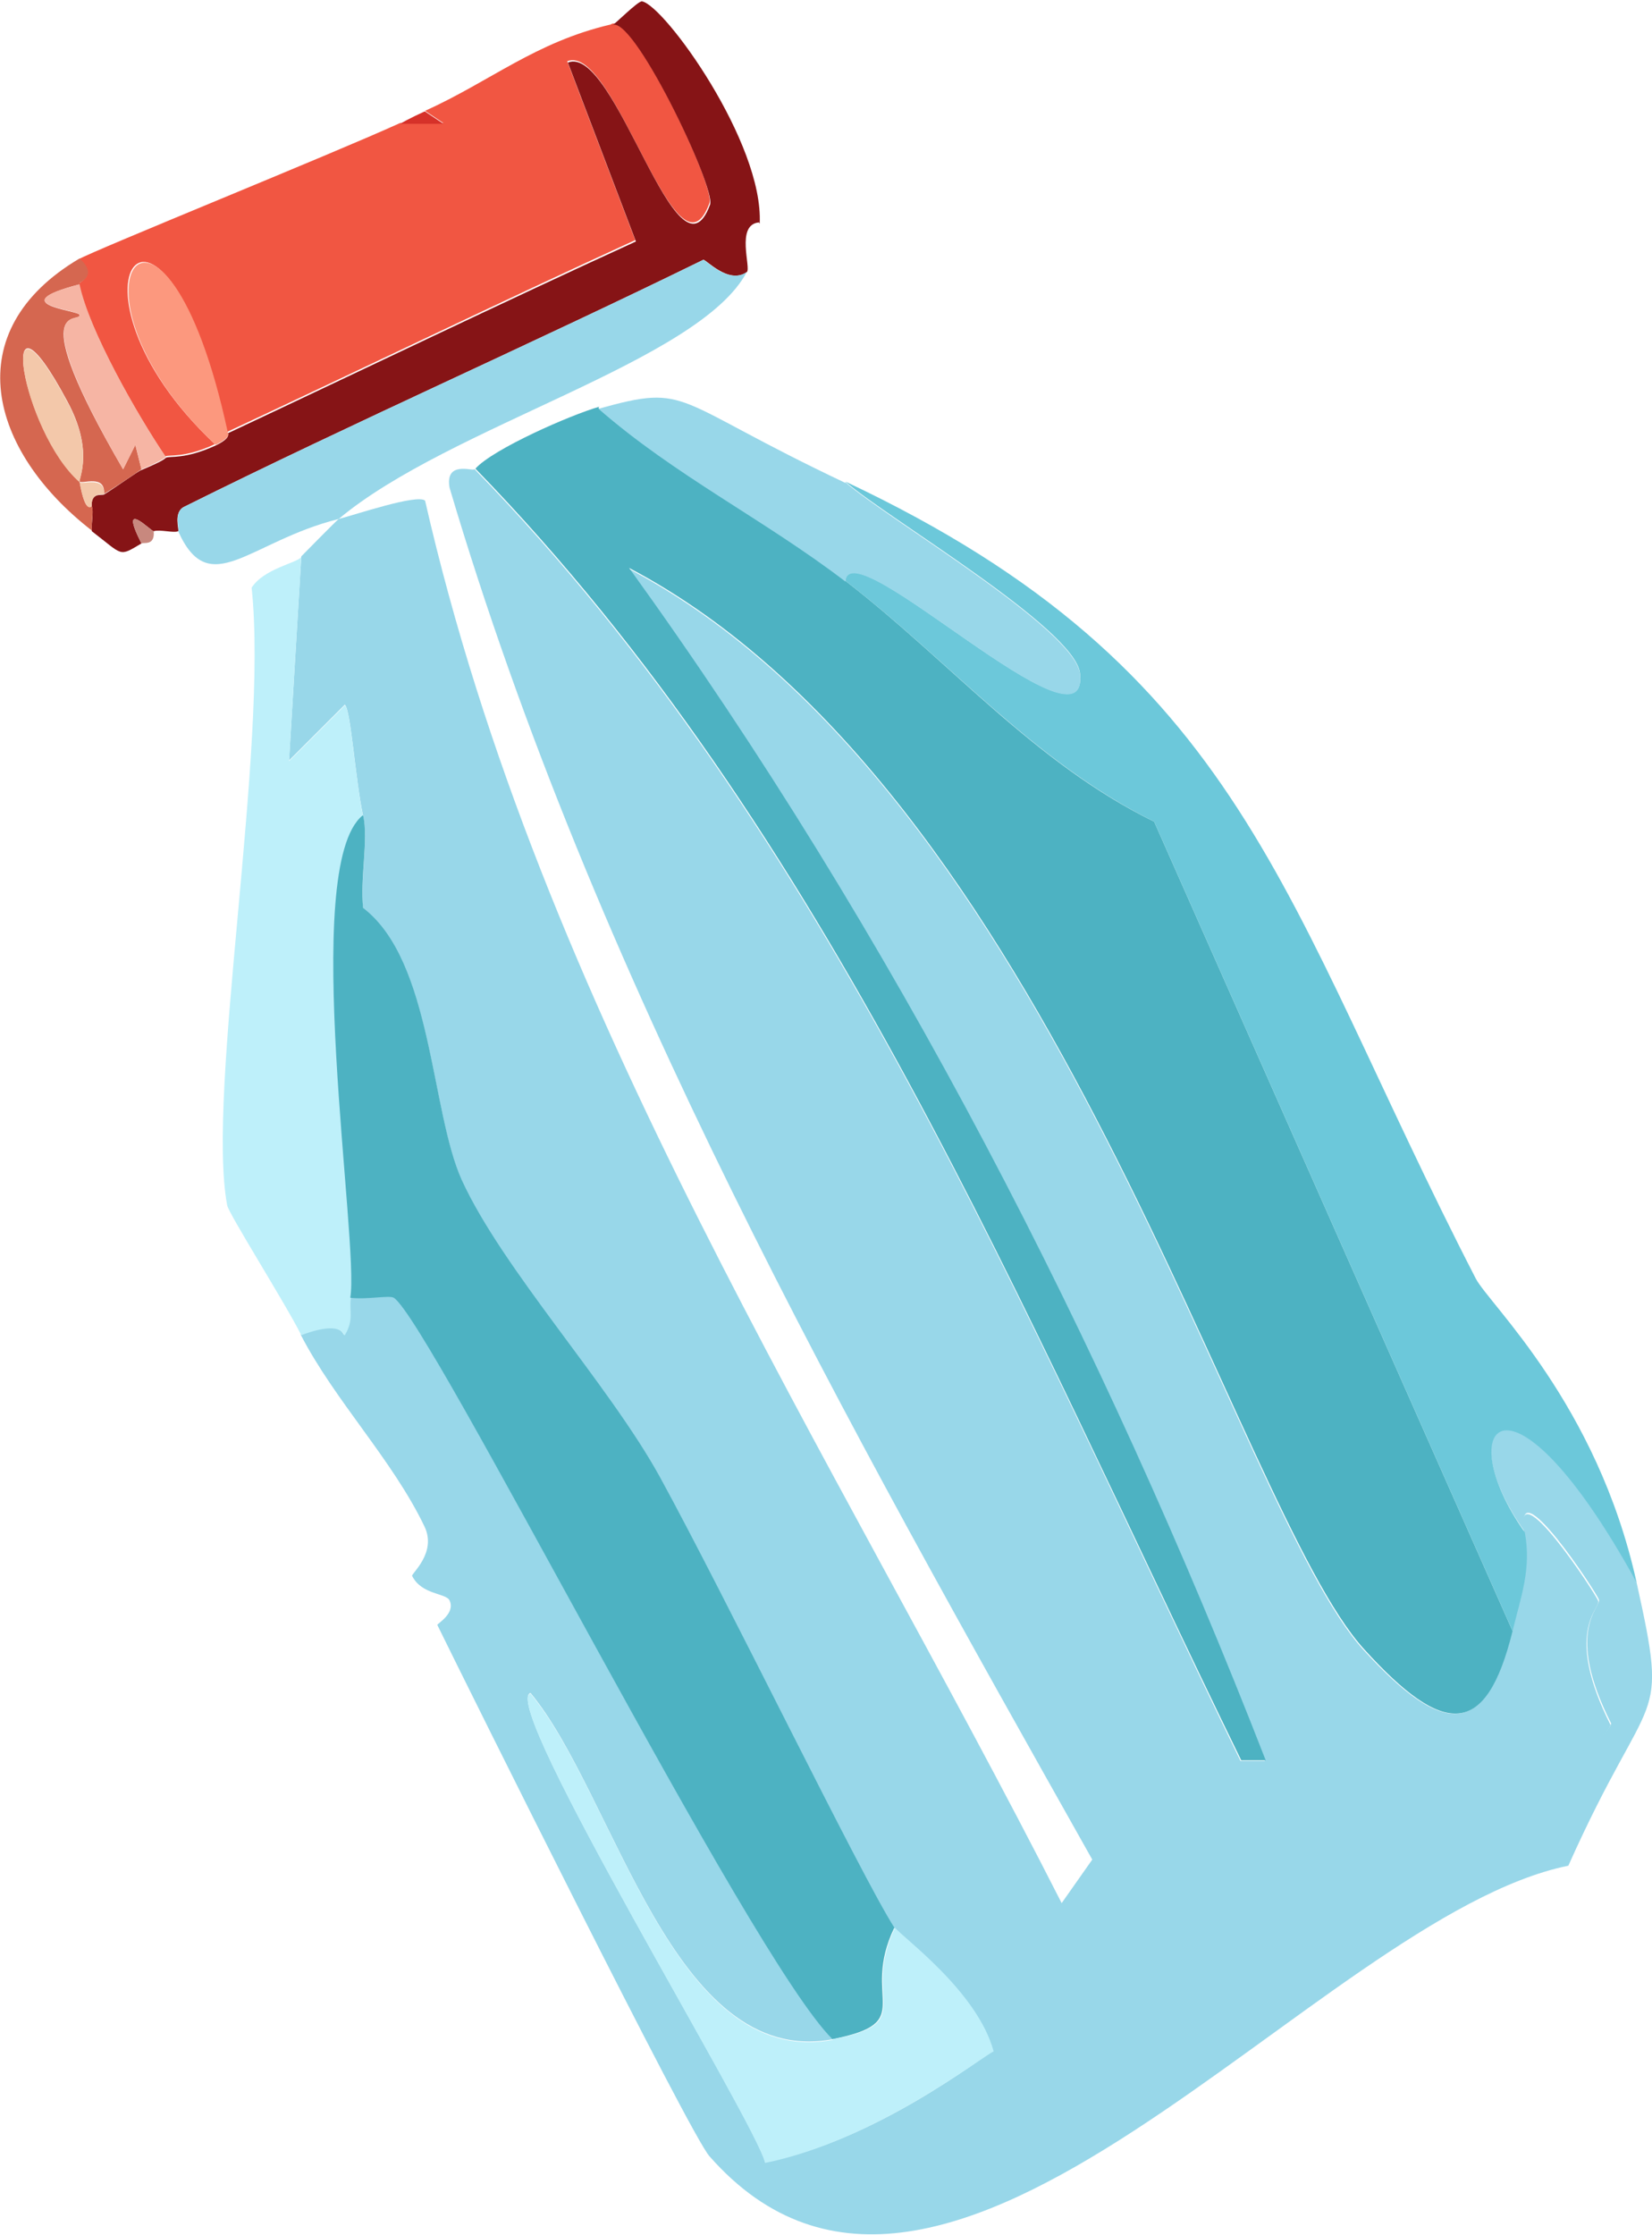 <?xml version="1.0" encoding="UTF-8"?>
<svg id="Layer_2" xmlns="http://www.w3.org/2000/svg" viewBox="0 0 24.29 32.86">
  <defs>
    <style>
      .cls-1 {
        fill: #6cc8da;
      }

      .cls-2 {
        fill: #861416;
      }

      .cls-3 {
        fill: #f6b5a4;
      }

      .cls-4 {
        fill: #4db2c2;
      }

      .cls-5 {
        fill: #f15642;
      }

      .cls-6 {
        fill: #98d7e9;
      }

      .cls-7 {
        fill: #d63129;
      }

      .cls-8 {
        fill: #bef0fa;
      }

      .cls-9 {
        fill: #d56750;
      }

      .cls-10 {
        fill: #c8887e;
      }

      .cls-11 {
        fill: #f3c8aa;
      }

      .cls-12 {
        fill: #fc987e;
      }
    </style>
  </defs>
  <g id="Layer_1-2" data-name="Layer_1">
    <g id="Generative_Object">
      <g>
        <path class="cls-6" d="M6.98,6.9c5.2,5.35,8.04,12.37,11.26,18.99h.36c-2.39-6.17-5.47-12.14-9.36-17.53,6.22,3.27,8.92,13.83,10.81,15.9,1.17,1.28,1.79,1.3,2.18-.27.12-.51.28-.91.18-1.45-.17-.97,1.06.9,1.09,1,.03.11-.51.45.18,1.82-.23.79-7.79,4.2-9.08,4.81-.24-.89-1.37-1.68-1.45-1.82-.5-.76-2.49-4.88-3.45-6.63-.75-1.36-2.31-3.05-2.91-4.36-.46-1.02-.43-3.22-1.45-4-.05-.42.08-1,0-1.36-.12-.56-.18-1.56-.27-1.64l-.82.82.18-3s.5-.51.55-.55c.24-.06,1.15-.37,1.27-.27,1.71,7.49,5.93,13.88,9.36,20.62l.45-.64c-3.65-6.49-7.32-12.98-9.45-20.17-.07-.4.34-.24.36-.27Z"/>
        <path class="cls-4" d="M8.8,6c1.12.98,2.45,1.63,3.63,2.54,1.52,1.17,2.78,2.68,4.54,3.54l5.27,11.9c-.39,1.58-1.01,1.56-2.18.27-1.89-2.07-4.6-12.63-10.81-15.9,3.89,5.39,6.96,11.37,9.36,17.53h-.36c-3.23-6.62-6.06-13.64-11.26-18.99.26-.29,1.4-.79,1.82-.91Z"/>
        <path class="cls-6" d="M12.25,29.98c-2.36.45-3.21-3.6-4.45-5.09-.47.15,3.31,6.3,3.45,6.9,1.63-.32,3.17-1.54,3.36-1.64,1.29-.61,8.85-4.03,9.08-4.81-.69-1.36-.15-1.71-.18-1.82-.03-.1-1.26-1.97-1.09-1-1.13-1.59-.22-2.65,1.64.73.49,2.21.22,1.45-1,4.18-3.69.75-9.15,8.23-12.63,4.27-.29-.33-3.51-6.81-4-7.81,0-.02.27-.17.18-.36-.05-.11-.41-.08-.55-.36-.02-.03.37-.34.18-.73-.47-.98-1.32-1.85-1.82-2.82.64-.24.62.03.64,0,.14-.23.06-.35.09-.55.25.03.57-.04.64,0,.53.34,5.22,9.69,6.45,10.9Z"/>
        <path class="cls-1" d="M24.06,23.26c-1.86-3.38-2.76-2.32-1.64-.73.1.54-.06.95-.18,1.45l-5.27-11.9c-1.76-.87-3.02-2.37-4.54-3.54.06-.79,3.59,2.68,3.45,1.36-.07-.66-2.85-2.29-3.45-2.82,5.9,2.78,6.4,6.15,9.27,11.72.2.38,1.78,1.84,2.36,4.45Z"/>
        <path class="cls-8" d="M5.34,11.99c-.94.75-.04,6.31-.18,7.09-.03.19.05.32-.09.55-.02.03,0-.24-.64,0-.23-.46-1.07-1.79-1.09-1.91-.31-1.67.61-6.71.36-9.08.18-.28.66-.36.73-.45l-.18,3,.82-.82c.09.07.15,1.07.27,1.64Z"/>
        <path class="cls-6" d="M12.43,7.09c.6.53,3.38,2.16,3.45,2.82.14,1.31-3.39-2.16-3.45-1.36-1.19-.91-2.51-1.56-3.63-2.54,1.36-.38,1.05-.13,3.63,1.09Z"/>
        <path class="cls-4" d="M5.34,11.99c.08.36-.05.94,0,1.36,1.02.78.99,2.98,1.45,4,.6,1.31,2.16,3,2.91,4.36.96,1.75,2.96,5.87,3.45,6.63-.51,1.06.36,1.39-.91,1.64-1.23-1.21-5.92-10.56-6.45-10.9-.07-.04-.39.03-.64,0,.14-.78-.75-6.33.18-7.09Z"/>
        <path class="cls-8" d="M12.25,29.98c1.27-.24.4-.58.91-1.64.09.13,1.21.93,1.45,1.82-.19.09-1.74,1.31-3.36,1.64-.14-.6-3.92-6.76-3.45-6.9,1.24,1.48,2.09,5.54,4.45,5.09Z"/>
        <g>
          <path class="cls-5" d="M8.98.36c.29-.24,1.55,2.39,1.45,2.63-.48,1.3-1.39-2.37-2.09-2.09l1,2.63c-2.01.92-3.99,1.88-6,2.82-.95-4.37-2.66-2.15-.18.18-.45.21-.67.15-.73.18-.42-.62-1.13-1.87-1.27-2.54,0-.02.28-.12,0-.36.22-.13,3.71-1.54,4.72-2h.64l-.27-.18c.97-.44,1.62-1.01,2.73-1.27Z"/>
          <path class="cls-2" d="M11.16,3.27c-.35.03-.11.68-.18.73-.27.19-.61-.2-.64-.18-2.53,1.24-5.12,2.38-7.63,3.63-.17.08-.07.35-.09.36-.07.03-.27-.03-.36,0-.03.01-.53-.51-.18.18-.34.2-.26.18-.73-.18-.01-.12.03-.29,0-.36-.02-.22.15-.16.18-.18.15-.09.51-.35.55-.36.36-.15.34-.17.36-.18.06-.03.27.03.73-.18.25-.12.17-.18.18-.18,2-.94,3.99-1.9,6-2.82l-1-2.63c.7-.28,1.61,3.39,2.09,2.09.09-.25-1.17-2.88-1.45-2.63.03,0,.39-.37.45-.36.33.06,1.79,2.08,1.73,3.27Z"/>
          <path class="cls-6" d="M10.98,4c-.7,1.32-4.37,2.26-6,3.63-1.32.33-1.9,1.21-2.36.18.03-.01-.08-.28.09-.36,2.51-1.25,5.1-2.39,7.63-3.63.03-.01.37.37.64.18Z"/>
          <path class="cls-9" d="M1.17,4.18c-1.15.3-.01.38,0,.45.02.14-.85-.29.64,2.27l.18-.36.09.36s-.39.27-.55.36c.02-.29-.32-.14-.36-.18-.01-.06.21-.46-.18-1.18-1.08-2.02-.67.44.18,1.18.09.51.17.34.18.36.03.08-.01.24,0,.36-1.51-1.17-1.99-2.93-.18-4,.28.25,0,.35,0,.36Z"/>
          <path class="cls-7" d="M6.25,1.64l.27.18h-.64s.16-.09.36-.18Z"/>
          <path class="cls-10" d="M2.26,7.81c.02.22-.15.16-.18.18-.35-.69.15-.17.18-.18Z"/>
          <path class="cls-12" d="M3.35,6.36s.07.06-.18.18c-2.48-2.33-.76-4.55.18-.18Z"/>
          <path class="cls-3" d="M1.17,4.18c.14.68.85,1.92,1.27,2.54-.02,0,0,.03-.36.18l-.09-.36-.18.36c-1.48-2.56-.62-2.14-.64-2.27-.01-.08-1.15-.15,0-.45Z"/>
          <path class="cls-11" d="M1.53,7.27s-.2-.04-.18.18c0-.02-.09.14-.18-.36.04.04.38-.1.36.18Z"/>
          <path class="cls-11" d="M1.17,7.09c-.85-.74-1.26-3.2-.18-1.18.39.72.17,1.12.18,1.18Z"/>
        </g>
      </g>
    </g>
  </g>
</svg>